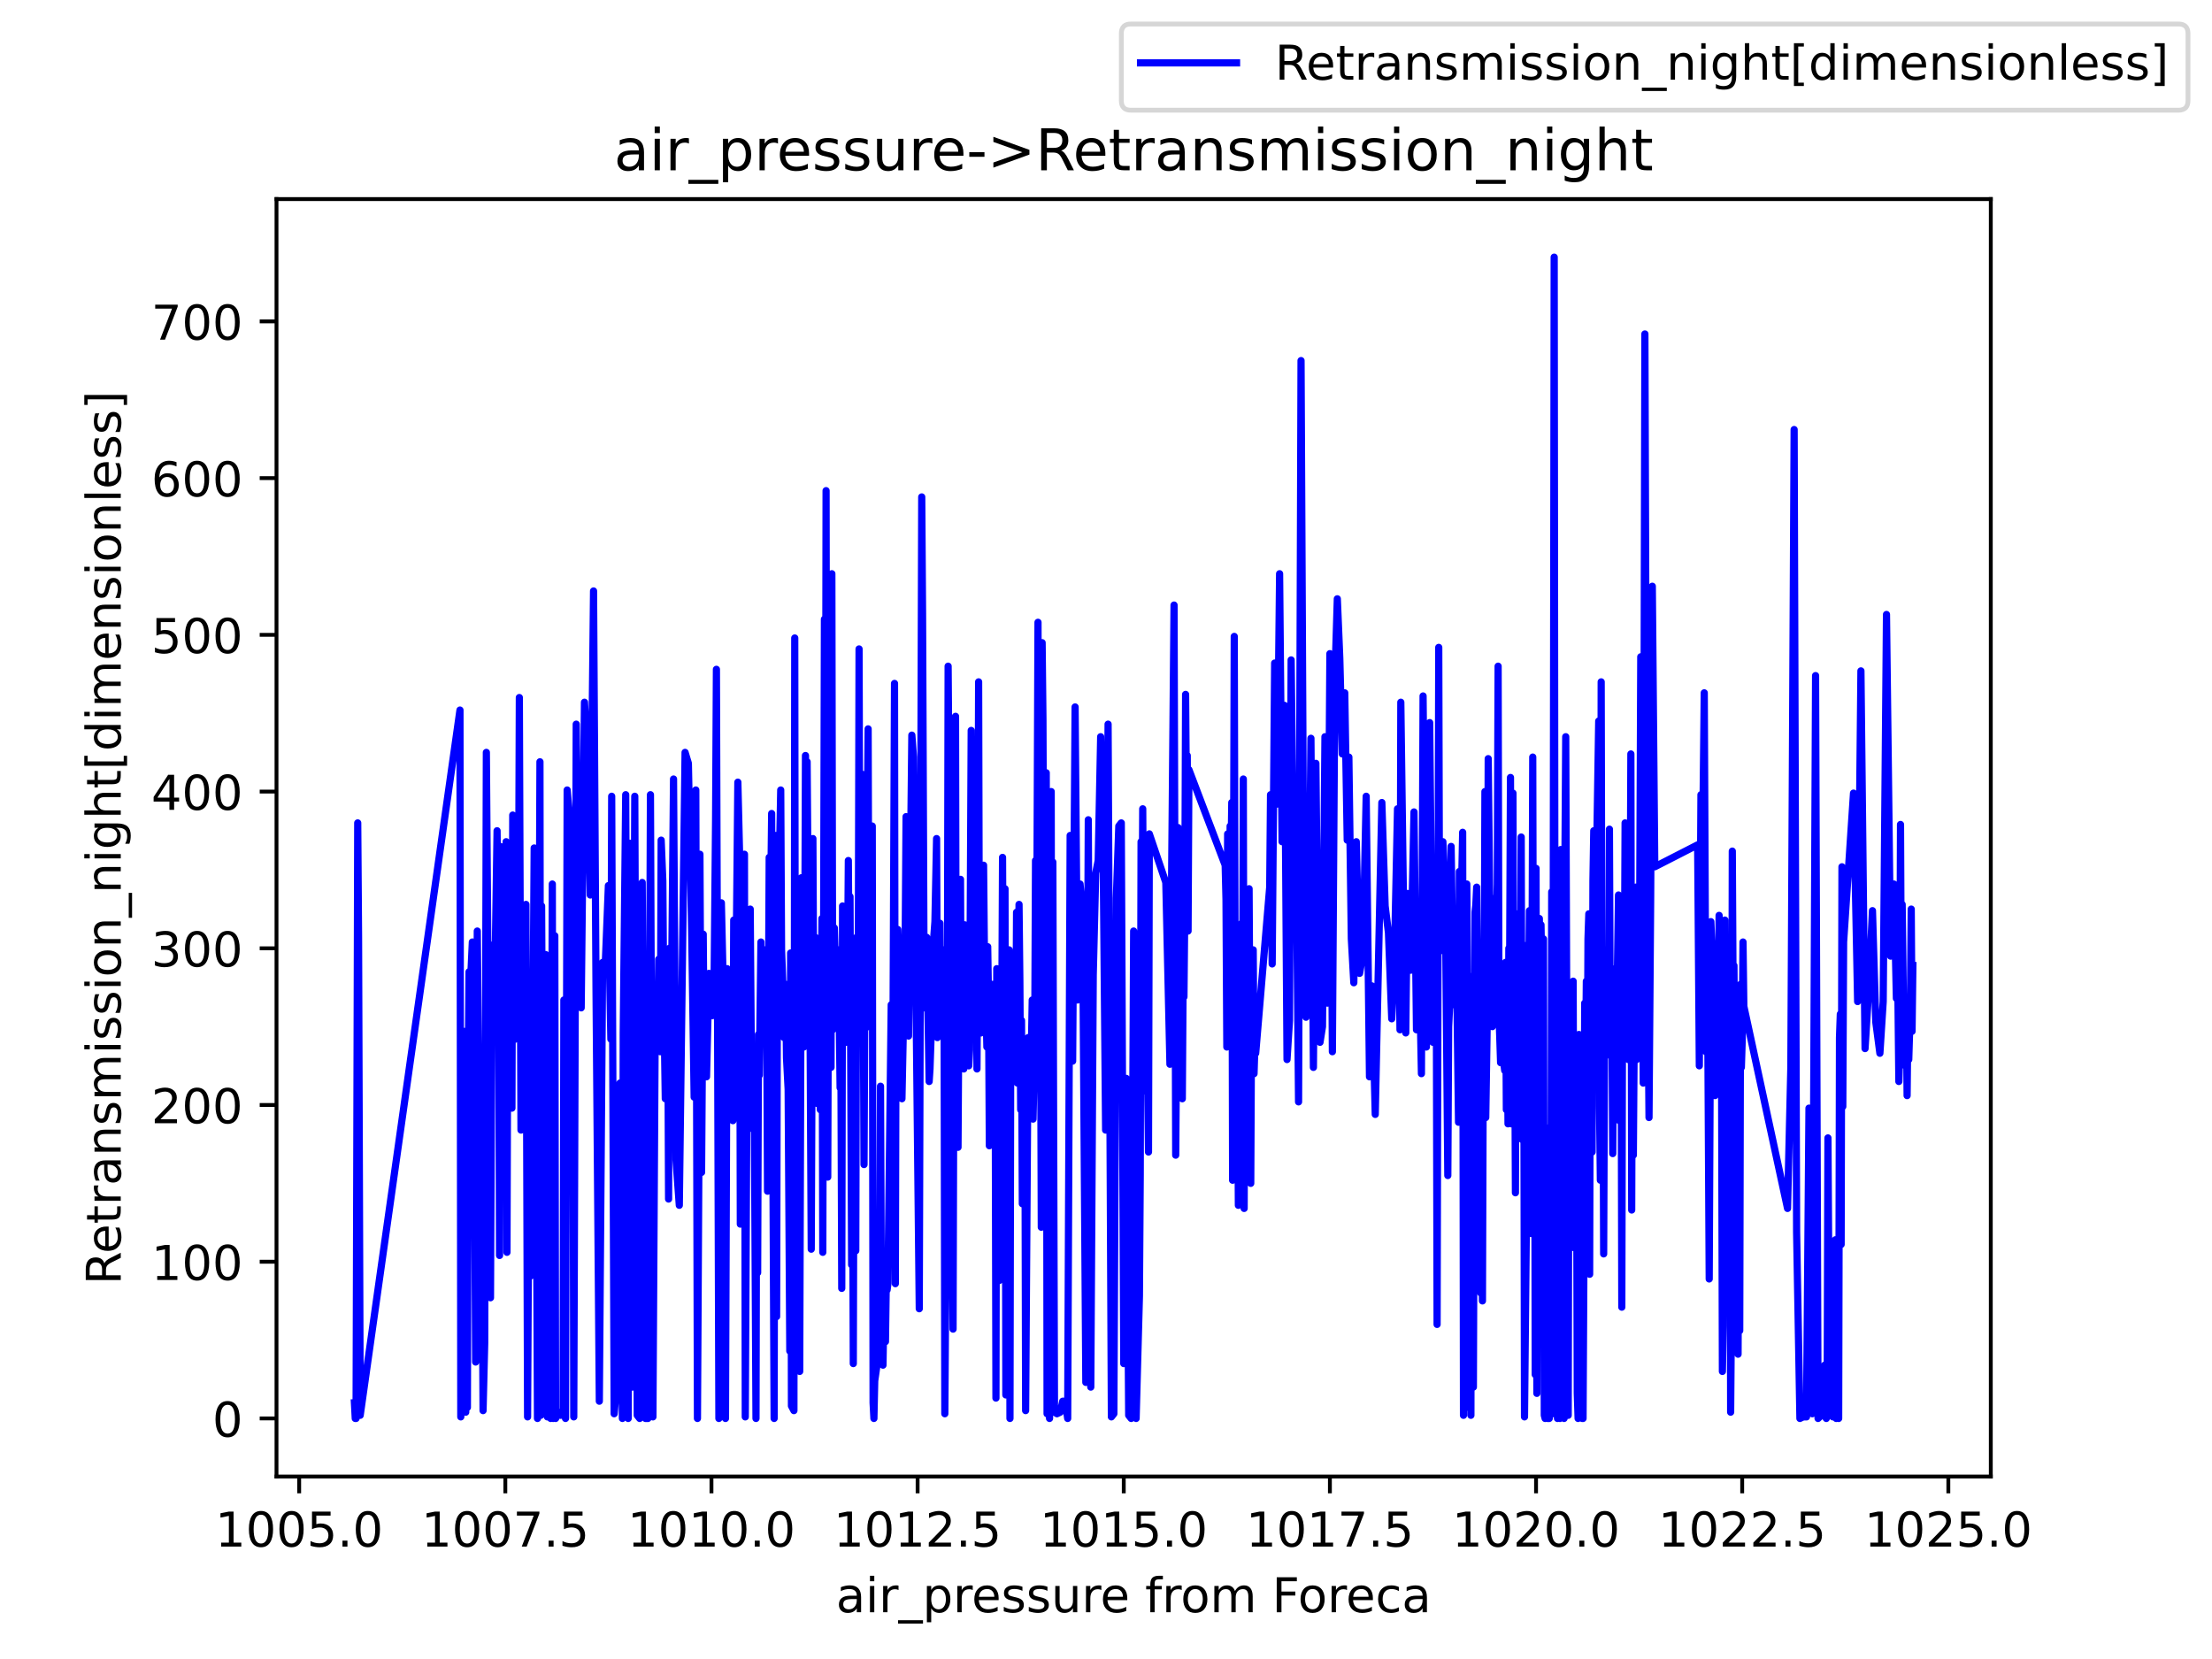 <?xml version="1.0" encoding="utf-8" standalone="no"?>
<!DOCTYPE svg PUBLIC "-//W3C//DTD SVG 1.1//EN"
  "http://www.w3.org/Graphics/SVG/1.1/DTD/svg11.dtd">
<!-- Created with matplotlib (https://matplotlib.org/) -->
<svg height="345.6pt" version="1.1" viewBox="0 0 460.8 345.6" width="460.8pt" xmlns="http://www.w3.org/2000/svg" xmlns:xlink="http://www.w3.org/1999/xlink">
 <defs>
  <style type="text/css">*{stroke-linecap:butt;stroke-linejoin:round;}</style>
 </defs>
 <g id="figure_1">
  <g id="patch_1">
   <path d="M 0 345.6 
L 460.8 345.6 
L 460.8 0 
L 0 0 
z
" style="fill:#ffffff;"/>
  </g>
  <g id="axes_1">
   <g id="patch_2">
    <path d="M 57.6 307.584 
L 414.72 307.584 
L 414.72 41.472 
L 57.6 41.472 
z
" style="fill:#ffffff;"/>
   </g>
   <g id="matplotlib.axis_1">
    <g id="xtick_1">
     <g id="line2d_1">
      <defs>
       <path d="M 0 0 
L 0 3.5 
" id="m2c2645fdd5" style="stroke:#000000;stroke-width:0.8;"/>
      </defs>
      <g>
       <use style="stroke:#000000;stroke-width:0.8;" x="62.324" xlink:href="#m2c2645fdd5" y="307.584"/>
      </g>
     </g>
     <g id="text_1">
      <!-- 1005.0 -->
      <g transform="translate(44.828 322.182)scale(0.1 -0.1)">
       <defs>
        <path d="M 12.406 8.297 
L 28.516 8.297 
L 28.516 63.922 
L 10.984 60.406 
L 10.984 69.391 
L 28.422 72.906 
L 38.281 72.906 
L 38.281 8.297 
L 54.391 8.297 
L 54.391 0 
L 12.406 0 
z
" id="DejaVuSans-49"/>
        <path d="M 31.781 66.406 
Q 24.172 66.406 20.328 58.906 
Q 16.5 51.422 16.5 36.375 
Q 16.5 21.391 20.328 13.891 
Q 24.172 6.391 31.781 6.391 
Q 39.453 6.391 43.281 13.891 
Q 47.125 21.391 47.125 36.375 
Q 47.125 51.422 43.281 58.906 
Q 39.453 66.406 31.781 66.406 
z
M 31.781 74.219 
Q 44.047 74.219 50.516 64.516 
Q 56.984 54.828 56.984 36.375 
Q 56.984 17.969 50.516 8.266 
Q 44.047 -1.422 31.781 -1.422 
Q 19.531 -1.422 13.062 8.266 
Q 6.594 17.969 6.594 36.375 
Q 6.594 54.828 13.062 64.516 
Q 19.531 74.219 31.781 74.219 
z
" id="DejaVuSans-48"/>
        <path d="M 10.797 72.906 
L 49.516 72.906 
L 49.516 64.594 
L 19.828 64.594 
L 19.828 46.734 
Q 21.969 47.469 24.109 47.828 
Q 26.266 48.188 28.422 48.188 
Q 40.625 48.188 47.75 41.5 
Q 54.891 34.812 54.891 23.391 
Q 54.891 11.625 47.562 5.094 
Q 40.234 -1.422 26.906 -1.422 
Q 22.312 -1.422 17.547 -0.641 
Q 12.797 0.141 7.719 1.703 
L 7.719 11.625 
Q 12.109 9.234 16.797 8.062 
Q 21.484 6.891 26.703 6.891 
Q 35.156 6.891 40.078 11.328 
Q 45.016 15.766 45.016 23.391 
Q 45.016 31 40.078 35.438 
Q 35.156 39.891 26.703 39.891 
Q 22.75 39.891 18.812 39.016 
Q 14.891 38.141 10.797 36.281 
z
" id="DejaVuSans-53"/>
        <path d="M 10.688 12.406 
L 21 12.406 
L 21 0 
L 10.688 0 
z
" id="DejaVuSans-46"/>
       </defs>
       <use xlink:href="#DejaVuSans-49"/>
       <use x="63.623" xlink:href="#DejaVuSans-48"/>
       <use x="127.246" xlink:href="#DejaVuSans-48"/>
       <use x="190.869" xlink:href="#DejaVuSans-53"/>
       <use x="254.492" xlink:href="#DejaVuSans-46"/>
       <use x="286.279" xlink:href="#DejaVuSans-48"/>
      </g>
     </g>
    </g>
    <g id="xtick_2">
     <g id="line2d_2">
      <g>
       <use style="stroke:#000000;stroke-width:0.8;" x="105.268" xlink:href="#m2c2645fdd5" y="307.584"/>
      </g>
     </g>
     <g id="text_2">
      <!-- 1007.5 -->
      <g transform="translate(87.772 322.182)scale(0.1 -0.1)">
       <defs>
        <path d="M 8.203 72.906 
L 55.078 72.906 
L 55.078 68.703 
L 28.609 0 
L 18.312 0 
L 43.219 64.594 
L 8.203 64.594 
z
" id="DejaVuSans-55"/>
       </defs>
       <use xlink:href="#DejaVuSans-49"/>
       <use x="63.623" xlink:href="#DejaVuSans-48"/>
       <use x="127.246" xlink:href="#DejaVuSans-48"/>
       <use x="190.869" xlink:href="#DejaVuSans-55"/>
       <use x="254.492" xlink:href="#DejaVuSans-46"/>
       <use x="286.279" xlink:href="#DejaVuSans-53"/>
      </g>
     </g>
    </g>
    <g id="xtick_3">
     <g id="line2d_3">
      <g>
       <use style="stroke:#000000;stroke-width:0.8;" x="148.211" xlink:href="#m2c2645fdd5" y="307.584"/>
      </g>
     </g>
     <g id="text_3">
      <!-- 1010.0 -->
      <g transform="translate(130.716 322.182)scale(0.1 -0.1)">
       <use xlink:href="#DejaVuSans-49"/>
       <use x="63.623" xlink:href="#DejaVuSans-48"/>
       <use x="127.246" xlink:href="#DejaVuSans-49"/>
       <use x="190.869" xlink:href="#DejaVuSans-48"/>
       <use x="254.492" xlink:href="#DejaVuSans-46"/>
       <use x="286.279" xlink:href="#DejaVuSans-48"/>
      </g>
     </g>
    </g>
    <g id="xtick_4">
     <g id="line2d_4">
      <g>
       <use style="stroke:#000000;stroke-width:0.8;" x="191.155" xlink:href="#m2c2645fdd5" y="307.584"/>
      </g>
     </g>
     <g id="text_4">
      <!-- 1012.5 -->
      <g transform="translate(173.66 322.182)scale(0.1 -0.1)">
       <defs>
        <path d="M 19.188 8.297 
L 53.609 8.297 
L 53.609 0 
L 7.328 0 
L 7.328 8.297 
Q 12.938 14.109 22.625 23.891 
Q 32.328 33.688 34.812 36.531 
Q 39.547 41.844 41.422 45.531 
Q 43.312 49.219 43.312 52.781 
Q 43.312 58.594 39.234 62.25 
Q 35.156 65.922 28.609 65.922 
Q 23.969 65.922 18.812 64.312 
Q 13.672 62.703 7.812 59.422 
L 7.812 69.391 
Q 13.766 71.781 18.938 73 
Q 24.125 74.219 28.422 74.219 
Q 39.75 74.219 46.484 68.547 
Q 53.219 62.891 53.219 53.422 
Q 53.219 48.922 51.531 44.891 
Q 49.859 40.875 45.406 35.406 
Q 44.188 33.984 37.641 27.219 
Q 31.109 20.453 19.188 8.297 
z
" id="DejaVuSans-50"/>
       </defs>
       <use xlink:href="#DejaVuSans-49"/>
       <use x="63.623" xlink:href="#DejaVuSans-48"/>
       <use x="127.246" xlink:href="#DejaVuSans-49"/>
       <use x="190.869" xlink:href="#DejaVuSans-50"/>
       <use x="254.492" xlink:href="#DejaVuSans-46"/>
       <use x="286.279" xlink:href="#DejaVuSans-53"/>
      </g>
     </g>
    </g>
    <g id="xtick_5">
     <g id="line2d_5">
      <g>
       <use style="stroke:#000000;stroke-width:0.8;" x="234.099" xlink:href="#m2c2645fdd5" y="307.584"/>
      </g>
     </g>
     <g id="text_5">
      <!-- 1015.0 -->
      <g transform="translate(216.603 322.182)scale(0.1 -0.1)">
       <use xlink:href="#DejaVuSans-49"/>
       <use x="63.623" xlink:href="#DejaVuSans-48"/>
       <use x="127.246" xlink:href="#DejaVuSans-49"/>
       <use x="190.869" xlink:href="#DejaVuSans-53"/>
       <use x="254.492" xlink:href="#DejaVuSans-46"/>
       <use x="286.279" xlink:href="#DejaVuSans-48"/>
      </g>
     </g>
    </g>
    <g id="xtick_6">
     <g id="line2d_6">
      <g>
       <use style="stroke:#000000;stroke-width:0.8;" x="277.042" xlink:href="#m2c2645fdd5" y="307.584"/>
      </g>
     </g>
     <g id="text_6">
      <!-- 1017.5 -->
      <g transform="translate(259.547 322.182)scale(0.1 -0.1)">
       <use xlink:href="#DejaVuSans-49"/>
       <use x="63.623" xlink:href="#DejaVuSans-48"/>
       <use x="127.246" xlink:href="#DejaVuSans-49"/>
       <use x="190.869" xlink:href="#DejaVuSans-55"/>
       <use x="254.492" xlink:href="#DejaVuSans-46"/>
       <use x="286.279" xlink:href="#DejaVuSans-53"/>
      </g>
     </g>
    </g>
    <g id="xtick_7">
     <g id="line2d_7">
      <g>
       <use style="stroke:#000000;stroke-width:0.8;" x="319.986" xlink:href="#m2c2645fdd5" y="307.584"/>
      </g>
     </g>
     <g id="text_7">
      <!-- 1020.0 -->
      <g transform="translate(302.491 322.182)scale(0.1 -0.1)">
       <use xlink:href="#DejaVuSans-49"/>
       <use x="63.623" xlink:href="#DejaVuSans-48"/>
       <use x="127.246" xlink:href="#DejaVuSans-50"/>
       <use x="190.869" xlink:href="#DejaVuSans-48"/>
       <use x="254.492" xlink:href="#DejaVuSans-46"/>
       <use x="286.279" xlink:href="#DejaVuSans-48"/>
      </g>
     </g>
    </g>
    <g id="xtick_8">
     <g id="line2d_8">
      <g>
       <use style="stroke:#000000;stroke-width:0.8;" x="362.93" xlink:href="#m2c2645fdd5" y="307.584"/>
      </g>
     </g>
     <g id="text_8">
      <!-- 1022.5 -->
      <g transform="translate(345.435 322.182)scale(0.1 -0.1)">
       <use xlink:href="#DejaVuSans-49"/>
       <use x="63.623" xlink:href="#DejaVuSans-48"/>
       <use x="127.246" xlink:href="#DejaVuSans-50"/>
       <use x="190.869" xlink:href="#DejaVuSans-50"/>
       <use x="254.492" xlink:href="#DejaVuSans-46"/>
       <use x="286.279" xlink:href="#DejaVuSans-53"/>
      </g>
     </g>
    </g>
    <g id="xtick_9">
     <g id="line2d_9">
      <g>
       <use style="stroke:#000000;stroke-width:0.8;" x="405.874" xlink:href="#m2c2645fdd5" y="307.584"/>
      </g>
     </g>
     <g id="text_9">
      <!-- 1025.0 -->
      <g transform="translate(388.378 322.182)scale(0.1 -0.1)">
       <use xlink:href="#DejaVuSans-49"/>
       <use x="63.623" xlink:href="#DejaVuSans-48"/>
       <use x="127.246" xlink:href="#DejaVuSans-50"/>
       <use x="190.869" xlink:href="#DejaVuSans-53"/>
       <use x="254.492" xlink:href="#DejaVuSans-46"/>
       <use x="286.279" xlink:href="#DejaVuSans-48"/>
      </g>
     </g>
    </g>
    <g id="text_10">
     <!-- air_pressure from Foreca -->
     <g transform="translate(174.162 335.861)scale(0.1 -0.1)">
      <defs>
       <path d="M 34.281 27.484 
Q 23.391 27.484 19.188 25 
Q 14.984 22.516 14.984 16.5 
Q 14.984 11.719 18.141 8.906 
Q 21.297 6.109 26.703 6.109 
Q 34.188 6.109 38.703 11.406 
Q 43.219 16.703 43.219 25.484 
L 43.219 27.484 
z
M 52.203 31.203 
L 52.203 0 
L 43.219 0 
L 43.219 8.297 
Q 40.141 3.328 35.547 0.953 
Q 30.953 -1.422 24.312 -1.422 
Q 15.922 -1.422 10.953 3.297 
Q 6 8.016 6 15.922 
Q 6 25.141 12.172 29.828 
Q 18.359 34.516 30.609 34.516 
L 43.219 34.516 
L 43.219 35.406 
Q 43.219 41.609 39.141 45 
Q 35.062 48.391 27.688 48.391 
Q 23 48.391 18.547 47.266 
Q 14.109 46.141 10.016 43.891 
L 10.016 52.203 
Q 14.938 54.109 19.578 55.047 
Q 24.219 56 28.609 56 
Q 40.484 56 46.344 49.844 
Q 52.203 43.703 52.203 31.203 
z
" id="DejaVuSans-97"/>
       <path d="M 9.422 54.688 
L 18.406 54.688 
L 18.406 0 
L 9.422 0 
z
M 9.422 75.984 
L 18.406 75.984 
L 18.406 64.594 
L 9.422 64.594 
z
" id="DejaVuSans-105"/>
       <path d="M 41.109 46.297 
Q 39.594 47.172 37.812 47.578 
Q 36.031 48 33.891 48 
Q 26.266 48 22.188 43.047 
Q 18.109 38.094 18.109 28.812 
L 18.109 0 
L 9.078 0 
L 9.078 54.688 
L 18.109 54.688 
L 18.109 46.188 
Q 20.953 51.172 25.484 53.578 
Q 30.031 56 36.531 56 
Q 37.453 56 38.578 55.875 
Q 39.703 55.766 41.062 55.516 
z
" id="DejaVuSans-114"/>
       <path d="M 50.984 -16.609 
L 50.984 -23.578 
L -0.984 -23.578 
L -0.984 -16.609 
z
" id="DejaVuSans-95"/>
       <path d="M 18.109 8.203 
L 18.109 -20.797 
L 9.078 -20.797 
L 9.078 54.688 
L 18.109 54.688 
L 18.109 46.391 
Q 20.953 51.266 25.266 53.625 
Q 29.594 56 35.594 56 
Q 45.562 56 51.781 48.094 
Q 58.016 40.188 58.016 27.297 
Q 58.016 14.406 51.781 6.484 
Q 45.562 -1.422 35.594 -1.422 
Q 29.594 -1.422 25.266 0.953 
Q 20.953 3.328 18.109 8.203 
z
M 48.688 27.297 
Q 48.688 37.203 44.609 42.844 
Q 40.531 48.484 33.406 48.484 
Q 26.266 48.484 22.188 42.844 
Q 18.109 37.203 18.109 27.297 
Q 18.109 17.391 22.188 11.75 
Q 26.266 6.109 33.406 6.109 
Q 40.531 6.109 44.609 11.75 
Q 48.688 17.391 48.688 27.297 
z
" id="DejaVuSans-112"/>
       <path d="M 56.203 29.594 
L 56.203 25.203 
L 14.891 25.203 
Q 15.484 15.922 20.484 11.062 
Q 25.484 6.203 34.422 6.203 
Q 39.594 6.203 44.453 7.469 
Q 49.312 8.734 54.109 11.281 
L 54.109 2.781 
Q 49.266 0.734 44.188 -0.344 
Q 39.109 -1.422 33.891 -1.422 
Q 20.797 -1.422 13.156 6.188 
Q 5.516 13.812 5.516 26.812 
Q 5.516 40.234 12.766 48.109 
Q 20.016 56 32.328 56 
Q 43.359 56 49.781 48.891 
Q 56.203 41.797 56.203 29.594 
z
M 47.219 32.234 
Q 47.125 39.594 43.094 43.984 
Q 39.062 48.391 32.422 48.391 
Q 24.906 48.391 20.391 44.141 
Q 15.875 39.891 15.188 32.172 
z
" id="DejaVuSans-101"/>
       <path d="M 44.281 53.078 
L 44.281 44.578 
Q 40.484 46.531 36.375 47.5 
Q 32.281 48.484 27.875 48.484 
Q 21.188 48.484 17.844 46.438 
Q 14.5 44.391 14.5 40.281 
Q 14.5 37.156 16.891 35.375 
Q 19.281 33.594 26.516 31.984 
L 29.594 31.297 
Q 39.156 29.25 43.188 25.516 
Q 47.219 21.781 47.219 15.094 
Q 47.219 7.469 41.188 3.016 
Q 35.156 -1.422 24.609 -1.422 
Q 20.219 -1.422 15.453 -0.562 
Q 10.688 0.297 5.422 2 
L 5.422 11.281 
Q 10.406 8.688 15.234 7.391 
Q 20.062 6.109 24.812 6.109 
Q 31.156 6.109 34.562 8.281 
Q 37.984 10.453 37.984 14.406 
Q 37.984 18.062 35.516 20.016 
Q 33.062 21.969 24.703 23.781 
L 21.578 24.516 
Q 13.234 26.266 9.516 29.906 
Q 5.812 33.547 5.812 39.891 
Q 5.812 47.609 11.281 51.797 
Q 16.75 56 26.812 56 
Q 31.781 56 36.172 55.266 
Q 40.578 54.547 44.281 53.078 
z
" id="DejaVuSans-115"/>
       <path d="M 8.5 21.578 
L 8.5 54.688 
L 17.484 54.688 
L 17.484 21.922 
Q 17.484 14.156 20.5 10.266 
Q 23.531 6.391 29.594 6.391 
Q 36.859 6.391 41.078 11.031 
Q 45.312 15.672 45.312 23.688 
L 45.312 54.688 
L 54.297 54.688 
L 54.297 0 
L 45.312 0 
L 45.312 8.406 
Q 42.047 3.422 37.719 1 
Q 33.406 -1.422 27.688 -1.422 
Q 18.266 -1.422 13.375 4.438 
Q 8.5 10.297 8.5 21.578 
z
M 31.109 56 
z
" id="DejaVuSans-117"/>
       <path id="DejaVuSans-32"/>
       <path d="M 37.109 75.984 
L 37.109 68.5 
L 28.516 68.5 
Q 23.688 68.5 21.797 66.547 
Q 19.922 64.594 19.922 59.516 
L 19.922 54.688 
L 34.719 54.688 
L 34.719 47.703 
L 19.922 47.703 
L 19.922 0 
L 10.891 0 
L 10.891 47.703 
L 2.297 47.703 
L 2.297 54.688 
L 10.891 54.688 
L 10.891 58.5 
Q 10.891 67.625 15.141 71.797 
Q 19.391 75.984 28.609 75.984 
z
" id="DejaVuSans-102"/>
       <path d="M 30.609 48.391 
Q 23.391 48.391 19.188 42.75 
Q 14.984 37.109 14.984 27.297 
Q 14.984 17.484 19.156 11.844 
Q 23.344 6.203 30.609 6.203 
Q 37.797 6.203 41.984 11.859 
Q 46.188 17.531 46.188 27.297 
Q 46.188 37.016 41.984 42.703 
Q 37.797 48.391 30.609 48.391 
z
M 30.609 56 
Q 42.328 56 49.016 48.375 
Q 55.719 40.766 55.719 27.297 
Q 55.719 13.875 49.016 6.219 
Q 42.328 -1.422 30.609 -1.422 
Q 18.844 -1.422 12.172 6.219 
Q 5.516 13.875 5.516 27.297 
Q 5.516 40.766 12.172 48.375 
Q 18.844 56 30.609 56 
z
" id="DejaVuSans-111"/>
       <path d="M 52 44.188 
Q 55.375 50.25 60.062 53.125 
Q 64.75 56 71.094 56 
Q 79.641 56 84.281 50.016 
Q 88.922 44.047 88.922 33.016 
L 88.922 0 
L 79.891 0 
L 79.891 32.719 
Q 79.891 40.578 77.094 44.375 
Q 74.312 48.188 68.609 48.188 
Q 61.625 48.188 57.562 43.547 
Q 53.516 38.922 53.516 30.906 
L 53.516 0 
L 44.484 0 
L 44.484 32.719 
Q 44.484 40.625 41.703 44.406 
Q 38.922 48.188 33.109 48.188 
Q 26.219 48.188 22.156 43.531 
Q 18.109 38.875 18.109 30.906 
L 18.109 0 
L 9.078 0 
L 9.078 54.688 
L 18.109 54.688 
L 18.109 46.188 
Q 21.188 51.219 25.484 53.609 
Q 29.781 56 35.688 56 
Q 41.656 56 45.828 52.969 
Q 50 49.953 52 44.188 
z
" id="DejaVuSans-109"/>
       <path d="M 9.812 72.906 
L 51.703 72.906 
L 51.703 64.594 
L 19.672 64.594 
L 19.672 43.109 
L 48.578 43.109 
L 48.578 34.812 
L 19.672 34.812 
L 19.672 0 
L 9.812 0 
z
" id="DejaVuSans-70"/>
       <path d="M 48.781 52.594 
L 48.781 44.188 
Q 44.969 46.297 41.141 47.344 
Q 37.312 48.391 33.406 48.391 
Q 24.656 48.391 19.812 42.844 
Q 14.984 37.312 14.984 27.297 
Q 14.984 17.281 19.812 11.734 
Q 24.656 6.203 33.406 6.203 
Q 37.312 6.203 41.141 7.25 
Q 44.969 8.297 48.781 10.406 
L 48.781 2.094 
Q 45.016 0.344 40.984 -0.531 
Q 36.969 -1.422 32.422 -1.422 
Q 20.062 -1.422 12.781 6.344 
Q 5.516 14.109 5.516 27.297 
Q 5.516 40.672 12.859 48.328 
Q 20.219 56 33.016 56 
Q 37.156 56 41.109 55.141 
Q 45.062 54.297 48.781 52.594 
z
" id="DejaVuSans-99"/>
      </defs>
      <use xlink:href="#DejaVuSans-97"/>
      <use x="61.279" xlink:href="#DejaVuSans-105"/>
      <use x="89.062" xlink:href="#DejaVuSans-114"/>
      <use x="130.176" xlink:href="#DejaVuSans-95"/>
      <use x="180.176" xlink:href="#DejaVuSans-112"/>
      <use x="243.652" xlink:href="#DejaVuSans-114"/>
      <use x="282.516" xlink:href="#DejaVuSans-101"/>
      <use x="344.039" xlink:href="#DejaVuSans-115"/>
      <use x="396.139" xlink:href="#DejaVuSans-115"/>
      <use x="448.238" xlink:href="#DejaVuSans-117"/>
      <use x="511.617" xlink:href="#DejaVuSans-114"/>
      <use x="550.48" xlink:href="#DejaVuSans-101"/>
      <use x="612.004" xlink:href="#DejaVuSans-32"/>
      <use x="643.791" xlink:href="#DejaVuSans-102"/>
      <use x="678.996" xlink:href="#DejaVuSans-114"/>
      <use x="717.859" xlink:href="#DejaVuSans-111"/>
      <use x="779.041" xlink:href="#DejaVuSans-109"/>
      <use x="876.453" xlink:href="#DejaVuSans-32"/>
      <use x="908.24" xlink:href="#DejaVuSans-70"/>
      <use x="962.135" xlink:href="#DejaVuSans-111"/>
      <use x="1023.316" xlink:href="#DejaVuSans-114"/>
      <use x="1062.18" xlink:href="#DejaVuSans-101"/>
      <use x="1123.703" xlink:href="#DejaVuSans-99"/>
      <use x="1178.684" xlink:href="#DejaVuSans-97"/>
     </g>
    </g>
   </g>
   <g id="matplotlib.axis_2">
    <g id="ytick_1">
     <g id="line2d_10">
      <defs>
       <path d="M 0 0 
L -3.5 0 
" id="mc2e49821aa" style="stroke:#000000;stroke-width:0.8;"/>
      </defs>
      <g>
       <use style="stroke:#000000;stroke-width:0.8;" x="57.6" xlink:href="#mc2e49821aa" y="295.488"/>
      </g>
     </g>
     <g id="text_11">
      <!-- 0 -->
      <g transform="translate(44.237 299.287)scale(0.1 -0.1)">
       <use xlink:href="#DejaVuSans-48"/>
      </g>
     </g>
    </g>
    <g id="ytick_2">
     <g id="line2d_11">
      <g>
       <use style="stroke:#000000;stroke-width:0.8;" x="57.6" xlink:href="#mc2e49821aa" y="262.84"/>
      </g>
     </g>
     <g id="text_12">
      <!-- 100 -->
      <g transform="translate(31.512 266.639)scale(0.1 -0.1)">
       <use xlink:href="#DejaVuSans-49"/>
       <use x="63.623" xlink:href="#DejaVuSans-48"/>
       <use x="127.246" xlink:href="#DejaVuSans-48"/>
      </g>
     </g>
    </g>
    <g id="ytick_3">
     <g id="line2d_12">
      <g>
       <use style="stroke:#000000;stroke-width:0.8;" x="57.6" xlink:href="#mc2e49821aa" y="230.192"/>
      </g>
     </g>
     <g id="text_13">
      <!-- 200 -->
      <g transform="translate(31.512 233.992)scale(0.1 -0.1)">
       <use xlink:href="#DejaVuSans-50"/>
       <use x="63.623" xlink:href="#DejaVuSans-48"/>
       <use x="127.246" xlink:href="#DejaVuSans-48"/>
      </g>
     </g>
    </g>
    <g id="ytick_4">
     <g id="line2d_13">
      <g>
       <use style="stroke:#000000;stroke-width:0.8;" x="57.6" xlink:href="#mc2e49821aa" y="197.545"/>
      </g>
     </g>
     <g id="text_14">
      <!-- 300 -->
      <g transform="translate(31.512 201.344)scale(0.1 -0.1)">
       <defs>
        <path d="M 40.578 39.312 
Q 47.656 37.797 51.625 33 
Q 55.609 28.219 55.609 21.188 
Q 55.609 10.406 48.188 4.484 
Q 40.766 -1.422 27.094 -1.422 
Q 22.516 -1.422 17.656 -0.516 
Q 12.797 0.391 7.625 2.203 
L 7.625 11.719 
Q 11.719 9.328 16.594 8.109 
Q 21.484 6.891 26.812 6.891 
Q 36.078 6.891 40.938 10.547 
Q 45.797 14.203 45.797 21.188 
Q 45.797 27.641 41.281 31.266 
Q 36.766 34.906 28.719 34.906 
L 20.219 34.906 
L 20.219 43.016 
L 29.109 43.016 
Q 36.375 43.016 40.234 45.922 
Q 44.094 48.828 44.094 54.297 
Q 44.094 59.906 40.109 62.906 
Q 36.141 65.922 28.719 65.922 
Q 24.656 65.922 20.016 65.031 
Q 15.375 64.156 9.812 62.312 
L 9.812 71.094 
Q 15.438 72.656 20.344 73.438 
Q 25.25 74.219 29.594 74.219 
Q 40.828 74.219 47.359 69.109 
Q 53.906 64.016 53.906 55.328 
Q 53.906 49.266 50.438 45.094 
Q 46.969 40.922 40.578 39.312 
z
" id="DejaVuSans-51"/>
       </defs>
       <use xlink:href="#DejaVuSans-51"/>
       <use x="63.623" xlink:href="#DejaVuSans-48"/>
       <use x="127.246" xlink:href="#DejaVuSans-48"/>
      </g>
     </g>
    </g>
    <g id="ytick_5">
     <g id="line2d_14">
      <g>
       <use style="stroke:#000000;stroke-width:0.8;" x="57.6" xlink:href="#mc2e49821aa" y="164.897"/>
      </g>
     </g>
     <g id="text_15">
      <!-- 400 -->
      <g transform="translate(31.512 168.696)scale(0.1 -0.1)">
       <defs>
        <path d="M 37.797 64.312 
L 12.891 25.391 
L 37.797 25.391 
z
M 35.203 72.906 
L 47.609 72.906 
L 47.609 25.391 
L 58.016 25.391 
L 58.016 17.188 
L 47.609 17.188 
L 47.609 0 
L 37.797 0 
L 37.797 17.188 
L 4.891 17.188 
L 4.891 26.703 
z
" id="DejaVuSans-52"/>
       </defs>
       <use xlink:href="#DejaVuSans-52"/>
       <use x="63.623" xlink:href="#DejaVuSans-48"/>
       <use x="127.246" xlink:href="#DejaVuSans-48"/>
      </g>
     </g>
    </g>
    <g id="ytick_6">
     <g id="line2d_15">
      <g>
       <use style="stroke:#000000;stroke-width:0.8;" x="57.6" xlink:href="#mc2e49821aa" y="132.249"/>
      </g>
     </g>
     <g id="text_16">
      <!-- 500 -->
      <g transform="translate(31.512 136.048)scale(0.1 -0.1)">
       <use xlink:href="#DejaVuSans-53"/>
       <use x="63.623" xlink:href="#DejaVuSans-48"/>
       <use x="127.246" xlink:href="#DejaVuSans-48"/>
      </g>
     </g>
    </g>
    <g id="ytick_7">
     <g id="line2d_16">
      <g>
       <use style="stroke:#000000;stroke-width:0.8;" x="57.6" xlink:href="#mc2e49821aa" y="99.601"/>
      </g>
     </g>
     <g id="text_17">
      <!-- 600 -->
      <g transform="translate(31.512 103.401)scale(0.1 -0.1)">
       <defs>
        <path d="M 33.016 40.375 
Q 26.375 40.375 22.484 35.828 
Q 18.609 31.297 18.609 23.391 
Q 18.609 15.531 22.484 10.953 
Q 26.375 6.391 33.016 6.391 
Q 39.656 6.391 43.531 10.953 
Q 47.406 15.531 47.406 23.391 
Q 47.406 31.297 43.531 35.828 
Q 39.656 40.375 33.016 40.375 
z
M 52.594 71.297 
L 52.594 62.312 
Q 48.875 64.062 45.094 64.984 
Q 41.312 65.922 37.594 65.922 
Q 27.828 65.922 22.672 59.328 
Q 17.531 52.734 16.797 39.406 
Q 19.672 43.656 24.016 45.922 
Q 28.375 48.188 33.594 48.188 
Q 44.578 48.188 50.953 41.516 
Q 57.328 34.859 57.328 23.391 
Q 57.328 12.156 50.688 5.359 
Q 44.047 -1.422 33.016 -1.422 
Q 20.359 -1.422 13.672 8.266 
Q 6.984 17.969 6.984 36.375 
Q 6.984 53.656 15.188 63.938 
Q 23.391 74.219 37.203 74.219 
Q 40.922 74.219 44.703 73.484 
Q 48.484 72.75 52.594 71.297 
z
" id="DejaVuSans-54"/>
       </defs>
       <use xlink:href="#DejaVuSans-54"/>
       <use x="63.623" xlink:href="#DejaVuSans-48"/>
       <use x="127.246" xlink:href="#DejaVuSans-48"/>
      </g>
     </g>
    </g>
    <g id="ytick_8">
     <g id="line2d_17">
      <g>
       <use style="stroke:#000000;stroke-width:0.8;" x="57.6" xlink:href="#mc2e49821aa" y="66.954"/>
      </g>
     </g>
     <g id="text_18">
      <!-- 700 -->
      <g transform="translate(31.512 70.753)scale(0.1 -0.1)">
       <use xlink:href="#DejaVuSans-55"/>
       <use x="63.623" xlink:href="#DejaVuSans-48"/>
       <use x="127.246" xlink:href="#DejaVuSans-48"/>
      </g>
     </g>
    </g>
    <g id="text_19">
     <!-- Retransmission_night[dimensionless] -->
     <g transform="translate(25.155 267.631)rotate(-90)scale(0.1 -0.1)">
      <defs>
       <path d="M 44.391 34.188 
Q 47.562 33.109 50.562 29.594 
Q 53.562 26.078 56.594 19.922 
L 66.609 0 
L 56 0 
L 46.688 18.703 
Q 43.062 26.031 39.672 28.422 
Q 36.281 30.812 30.422 30.812 
L 19.672 30.812 
L 19.672 0 
L 9.812 0 
L 9.812 72.906 
L 32.078 72.906 
Q 44.578 72.906 50.734 67.672 
Q 56.891 62.453 56.891 51.906 
Q 56.891 45.016 53.688 40.469 
Q 50.484 35.938 44.391 34.188 
z
M 19.672 64.797 
L 19.672 38.922 
L 32.078 38.922 
Q 39.203 38.922 42.844 42.219 
Q 46.484 45.516 46.484 51.906 
Q 46.484 58.297 42.844 61.547 
Q 39.203 64.797 32.078 64.797 
z
" id="DejaVuSans-82"/>
       <path d="M 18.312 70.219 
L 18.312 54.688 
L 36.812 54.688 
L 36.812 47.703 
L 18.312 47.703 
L 18.312 18.016 
Q 18.312 11.328 20.141 9.422 
Q 21.969 7.516 27.594 7.516 
L 36.812 7.516 
L 36.812 0 
L 27.594 0 
Q 17.188 0 13.234 3.875 
Q 9.281 7.766 9.281 18.016 
L 9.281 47.703 
L 2.688 47.703 
L 2.688 54.688 
L 9.281 54.688 
L 9.281 70.219 
z
" id="DejaVuSans-116"/>
       <path d="M 54.891 33.016 
L 54.891 0 
L 45.906 0 
L 45.906 32.719 
Q 45.906 40.484 42.875 44.328 
Q 39.844 48.188 33.797 48.188 
Q 26.516 48.188 22.312 43.547 
Q 18.109 38.922 18.109 30.906 
L 18.109 0 
L 9.078 0 
L 9.078 54.688 
L 18.109 54.688 
L 18.109 46.188 
Q 21.344 51.125 25.703 53.562 
Q 30.078 56 35.797 56 
Q 45.219 56 50.047 50.172 
Q 54.891 44.344 54.891 33.016 
z
" id="DejaVuSans-110"/>
       <path d="M 45.406 27.984 
Q 45.406 37.75 41.375 43.109 
Q 37.359 48.484 30.078 48.484 
Q 22.859 48.484 18.828 43.109 
Q 14.797 37.75 14.797 27.984 
Q 14.797 18.266 18.828 12.891 
Q 22.859 7.516 30.078 7.516 
Q 37.359 7.516 41.375 12.891 
Q 45.406 18.266 45.406 27.984 
z
M 54.391 6.781 
Q 54.391 -7.172 48.188 -13.984 
Q 42 -20.797 29.203 -20.797 
Q 24.469 -20.797 20.266 -20.094 
Q 16.062 -19.391 12.109 -17.922 
L 12.109 -9.188 
Q 16.062 -11.328 19.922 -12.344 
Q 23.781 -13.375 27.781 -13.375 
Q 36.625 -13.375 41.016 -8.766 
Q 45.406 -4.156 45.406 5.172 
L 45.406 9.625 
Q 42.625 4.781 38.281 2.391 
Q 33.938 0 27.875 0 
Q 17.828 0 11.672 7.656 
Q 5.516 15.328 5.516 27.984 
Q 5.516 40.672 11.672 48.328 
Q 17.828 56 27.875 56 
Q 33.938 56 38.281 53.609 
Q 42.625 51.219 45.406 46.391 
L 45.406 54.688 
L 54.391 54.688 
z
" id="DejaVuSans-103"/>
       <path d="M 54.891 33.016 
L 54.891 0 
L 45.906 0 
L 45.906 32.719 
Q 45.906 40.484 42.875 44.328 
Q 39.844 48.188 33.797 48.188 
Q 26.516 48.188 22.312 43.547 
Q 18.109 38.922 18.109 30.906 
L 18.109 0 
L 9.078 0 
L 9.078 75.984 
L 18.109 75.984 
L 18.109 46.188 
Q 21.344 51.125 25.703 53.562 
Q 30.078 56 35.797 56 
Q 45.219 56 50.047 50.172 
Q 54.891 44.344 54.891 33.016 
z
" id="DejaVuSans-104"/>
       <path d="M 8.594 75.984 
L 29.297 75.984 
L 29.297 69 
L 17.578 69 
L 17.578 -6.203 
L 29.297 -6.203 
L 29.297 -13.188 
L 8.594 -13.188 
z
" id="DejaVuSans-91"/>
       <path d="M 45.406 46.391 
L 45.406 75.984 
L 54.391 75.984 
L 54.391 0 
L 45.406 0 
L 45.406 8.203 
Q 42.578 3.328 38.25 0.953 
Q 33.938 -1.422 27.875 -1.422 
Q 17.969 -1.422 11.734 6.484 
Q 5.516 14.406 5.516 27.297 
Q 5.516 40.188 11.734 48.094 
Q 17.969 56 27.875 56 
Q 33.938 56 38.25 53.625 
Q 42.578 51.266 45.406 46.391 
z
M 14.797 27.297 
Q 14.797 17.391 18.875 11.75 
Q 22.953 6.109 30.078 6.109 
Q 37.203 6.109 41.297 11.75 
Q 45.406 17.391 45.406 27.297 
Q 45.406 37.203 41.297 42.844 
Q 37.203 48.484 30.078 48.484 
Q 22.953 48.484 18.875 42.844 
Q 14.797 37.203 14.797 27.297 
z
" id="DejaVuSans-100"/>
       <path d="M 9.422 75.984 
L 18.406 75.984 
L 18.406 0 
L 9.422 0 
z
" id="DejaVuSans-108"/>
       <path d="M 30.422 75.984 
L 30.422 -13.188 
L 9.719 -13.188 
L 9.719 -6.203 
L 21.391 -6.203 
L 21.391 69 
L 9.719 69 
L 9.719 75.984 
z
" id="DejaVuSans-93"/>
      </defs>
      <use xlink:href="#DejaVuSans-82"/>
      <use x="64.982" xlink:href="#DejaVuSans-101"/>
      <use x="126.506" xlink:href="#DejaVuSans-116"/>
      <use x="165.715" xlink:href="#DejaVuSans-114"/>
      <use x="206.828" xlink:href="#DejaVuSans-97"/>
      <use x="268.107" xlink:href="#DejaVuSans-110"/>
      <use x="331.486" xlink:href="#DejaVuSans-115"/>
      <use x="383.586" xlink:href="#DejaVuSans-109"/>
      <use x="480.998" xlink:href="#DejaVuSans-105"/>
      <use x="508.781" xlink:href="#DejaVuSans-115"/>
      <use x="560.881" xlink:href="#DejaVuSans-115"/>
      <use x="612.98" xlink:href="#DejaVuSans-105"/>
      <use x="640.764" xlink:href="#DejaVuSans-111"/>
      <use x="701.945" xlink:href="#DejaVuSans-110"/>
      <use x="765.324" xlink:href="#DejaVuSans-95"/>
      <use x="815.324" xlink:href="#DejaVuSans-110"/>
      <use x="878.703" xlink:href="#DejaVuSans-105"/>
      <use x="906.486" xlink:href="#DejaVuSans-103"/>
      <use x="969.963" xlink:href="#DejaVuSans-104"/>
      <use x="1033.342" xlink:href="#DejaVuSans-116"/>
      <use x="1072.551" xlink:href="#DejaVuSans-91"/>
      <use x="1111.564" xlink:href="#DejaVuSans-100"/>
      <use x="1175.041" xlink:href="#DejaVuSans-105"/>
      <use x="1202.824" xlink:href="#DejaVuSans-109"/>
      <use x="1300.236" xlink:href="#DejaVuSans-101"/>
      <use x="1361.76" xlink:href="#DejaVuSans-110"/>
      <use x="1425.139" xlink:href="#DejaVuSans-115"/>
      <use x="1477.238" xlink:href="#DejaVuSans-105"/>
      <use x="1505.021" xlink:href="#DejaVuSans-111"/>
      <use x="1566.203" xlink:href="#DejaVuSans-110"/>
      <use x="1629.582" xlink:href="#DejaVuSans-108"/>
      <use x="1657.365" xlink:href="#DejaVuSans-101"/>
      <use x="1718.889" xlink:href="#DejaVuSans-115"/>
      <use x="1770.988" xlink:href="#DejaVuSans-115"/>
      <use x="1823.088" xlink:href="#DejaVuSans-93"/>
     </g>
    </g>
   </g>
   <g id="line2d_18">
    <path clip-path="url(#pe3dce60ea6)" d="M 73.833 292.223 
L 74.005 295.488 
L 74.176 295.488 
L 74.52 171.426 
L 74.692 195.259 
L 75.035 294.835 
L 95.82 147.92 
L 95.992 295.162 
L 96.335 246.19 
L 96.507 266.105 
L 96.679 214.848 
L 97.022 294.182 
L 97.194 221.378 
L 97.366 293.203 
L 97.538 223.989 
L 97.709 202.442 
L 98.053 203.748 
L 98.397 196.239 
L 98.74 215.174 
L 99.084 283.735 
L 99.427 193.953 
L 99.943 249.455 
L 100.286 233.131 
L 100.63 293.856 
L 100.973 279.817 
L 101.317 156.735 
L 102.176 270.349 
L 102.519 196.892 
L 102.863 208.318 
L 103.206 196.565 
L 103.55 173.059 
L 103.893 208.645 
L 104.065 261.534 
L 104.237 176.324 
L 104.409 206.033 
L 104.752 226.601 
L 105.096 223.663 
L 105.439 175.344 
L 105.611 260.881 
L 105.783 206.36 
L 105.955 200.809 
L 106.298 213.216 
L 106.47 176.65 
L 106.642 230.845 
L 106.814 169.794 
L 106.985 198.851 
L 107.157 175.344 
L 107.329 216.48 
L 107.672 190.689 
L 107.844 192.648 
L 108.016 191.668 
L 108.188 145.308 
L 108.531 235.416 
L 109.562 188.403 
L 109.905 295.162 
L 110.249 224.642 
L 110.593 265.779 
L 110.764 204.074 
L 111.108 201.789 
L 111.28 176.65 
L 111.623 220.398 
L 111.967 295.488 
L 112.482 158.694 
L 112.654 294.835 
L 112.826 188.73 
L 113.341 292.223 
L 113.685 198.851 
L 114.028 295.162 
L 114.372 216.807 
L 114.715 295.488 
L 115.059 184.159 
L 115.23 295.488 
L 115.574 194.933 
L 115.746 295.488 
L 116.261 294.182 
L 116.776 294.835 
L 117.292 293.856 
L 117.464 208.318 
L 117.807 295.488 
L 118.151 164.57 
L 118.666 170.447 
L 118.838 186.444 
L 119.353 209.951 
L 119.525 295.162 
L 120.04 150.858 
L 120.555 202.115 
L 121.071 209.951 
L 121.758 146.288 
L 122.445 158.041 
L 122.96 186.444 
L 123.647 123.108 
L 124.163 206.36 
L 124.85 291.897 
L 125.537 200.483 
L 126.052 201.789 
L 126.739 184.486 
L 126.911 198.198 
L 127.255 216.48 
L 127.426 165.876 
L 127.942 294.509 
L 128.629 286.673 
L 129.144 225.622 
L 129.66 295.488 
L 129.831 215.174 
L 130.347 165.55 
L 130.862 295.488 
L 131.206 175.671 
L 131.549 214.848 
L 131.721 288.958 
L 132.236 165.876 
L 132.752 294.835 
L 133.267 295.488 
L 133.782 183.833 
L 134.469 295.488 
L 134.985 295.488 
L 135.5 165.55 
L 136.015 295.162 
L 136.531 207.013 
L 136.874 209.624 
L 137.046 212.563 
L 137.218 199.83 
L 137.561 219.092 
L 137.733 175.018 
L 138.077 183.506 
L 138.248 206.033 
L 138.592 228.887 
L 139.107 211.257 
L 139.279 249.781 
L 139.451 197.545 
L 139.794 215.827 
L 140.31 162.285 
L 140.825 241.619 
L 141.512 251.087 
L 142.714 156.735 
L 143.402 159.02 
L 144.089 193.953 
L 144.604 228.56 
L 144.948 164.57 
L 145.291 295.488 
L 145.635 232.804 
L 145.806 177.956 
L 146.15 244.231 
L 146.494 194.606 
L 146.665 215.827 
L 147.181 224.316 
L 147.696 202.768 
L 148.383 211.583 
L 148.727 207.992 
L 149.07 170.774 
L 149.242 139.432 
L 149.757 295.488 
L 150.101 190.362 
L 150.273 188.077 
L 150.616 203.095 
L 150.96 202.768 
L 151.131 295.488 
L 151.475 201.789 
L 151.647 217.46 
L 152.162 213.869 
L 152.677 233.457 
L 152.849 191.668 
L 153.193 216.807 
L 153.708 162.938 
L 154.052 177.303 
L 154.223 255.005 
L 154.739 236.722 
L 155.082 177.956 
L 155.254 295.162 
L 155.769 194.28 
L 155.941 200.157 
L 156.113 196.892 
L 156.285 189.383 
L 156.628 235.09 
L 156.972 227.254 
L 157.144 232.151 
L 157.487 295.488 
L 157.659 222.683 
L 157.831 265.126 
L 158.002 215.501 
L 158.174 223.989 
L 158.518 196.239 
L 158.69 216.154 
L 159.033 198.851 
L 159.205 205.707 
L 159.377 197.871 
L 159.72 212.236 
L 159.892 248.149 
L 160.235 178.609 
L 160.407 198.524 
L 160.751 169.468 
L 160.923 223.989 
L 161.266 295.488 
L 161.438 200.809 
L 161.61 174.038 
L 161.781 274.267 
L 161.953 200.157 
L 162.64 164.57 
L 162.812 197.871 
L 163.156 207.013 
L 163.327 216.154 
L 163.671 205.054 
L 163.843 220.398 
L 164.186 226.928 
L 164.53 281.449 
L 164.702 198.524 
L 164.873 292.876 
L 165.389 293.856 
L 165.561 132.902 
L 165.732 271.655 
L 165.904 198.198 
L 166.076 203.095 
L 166.248 229.213 
L 166.419 208.318 
L 166.591 285.694 
L 166.935 182.853 
L 167.45 218.113 
L 167.622 206.033 
L 167.794 157.388 
L 167.965 189.056 
L 168.137 158.694 
L 168.481 204.074 
L 168.652 194.933 
L 168.996 260.228 
L 169.34 174.691 
L 169.511 208.645 
L 169.683 210.93 
L 169.855 195.259 
L 170.198 229.866 
L 170.37 203.421 
L 170.542 220.725 
L 170.714 207.665 
L 170.886 231.172 
L 171.057 217.46 
L 171.229 191.342 
L 171.401 260.881 
L 171.744 128.984 
L 171.916 208.971 
L 172.088 102.213 
L 172.26 224.969 
L 172.432 245.21 
L 172.603 191.995 
L 172.947 220.072 
L 173.119 222.357 
L 173.29 119.517 
L 173.462 214.522 
L 173.806 193.3 
L 174.149 204.727 
L 174.321 206.686 
L 174.665 197.871 
L 175.008 226.601 
L 175.18 222.031 
L 175.352 268.39 
L 175.523 188.73 
L 175.695 199.504 
L 175.867 201.462 
L 176.211 217.133 
L 176.554 203.095 
L 176.726 179.262 
L 176.898 207.339 
L 177.069 186.771 
L 177.413 263.493 
L 177.585 234.11 
L 177.757 284.061 
L 177.928 220.398 
L 178.1 209.951 
L 178.272 260.555 
L 178.444 195.259 
L 178.787 206.686 
L 178.959 135.187 
L 179.131 193.3 
L 179.303 187.097 
L 179.646 161.306 
L 179.99 242.599 
L 180.161 207.339 
L 180.333 214.195 
L 180.848 151.838 
L 181.02 211.91 
L 181.192 181.221 
L 181.707 172.079 
L 181.879 292.223 
L 182.051 295.488 
L 182.223 287.653 
L 182.738 284.061 
L 183.082 267.084 
L 183.253 269.696 
L 183.425 226.275 
L 183.597 270.023 
L 183.769 281.776 
L 183.94 284.388 
L 184.112 273.94 
L 184.456 279.491 
L 184.628 267.084 
L 184.799 268.717 
L 184.971 267.411 
L 185.658 209.298 
L 185.83 260.555 
L 186.345 142.37 
L 186.517 267.411 
L 186.689 200.157 
L 187.032 193.627 
L 187.719 211.91 
L 187.891 228.887 
L 188.578 194.606 
L 188.75 170.121 
L 189.265 215.827 
L 189.953 153.144 
L 190.296 157.714 
L 191.499 272.635 
L 192.014 103.519 
L 192.186 128.005 
L 192.529 209.951 
L 193.045 195.259 
L 193.56 225.295 
L 193.732 222.683 
L 194.075 212.563 
L 194.419 196.565 
L 194.762 191.995 
L 195.106 174.691 
L 195.278 216.154 
L 195.793 192.321 
L 195.965 212.889 
L 196.308 207.665 
L 196.652 197.871 
L 196.824 294.509 
L 197.339 220.398 
L 197.511 138.779 
L 198.541 276.879 
L 198.885 153.47 
L 199.057 149.226 
L 199.228 233.457 
L 199.572 239.007 
L 199.744 211.257 
L 200.087 183.18 
L 200.259 221.704 
L 200.431 195.912 
L 200.774 222.683 
L 200.946 192.648 
L 201.29 212.563 
L 201.633 202.768 
L 201.805 222.031 
L 201.977 218.766 
L 202.32 152.164 
L 202.664 207.992 
L 203.007 208.645 
L 203.179 204.074 
L 203.351 196.239 
L 203.523 222.683 
L 203.695 194.28 
L 203.866 142.043 
L 204.038 213.542 
L 204.21 193.3 
L 204.382 215.174 
L 204.553 183.833 
L 204.725 211.257 
L 204.897 180.241 
L 205.069 198.524 
L 205.412 210.277 
L 205.584 218.113 
L 205.756 197.218 
L 205.928 208.645 
L 206.099 238.681 
L 206.615 205.054 
L 206.786 221.378 
L 206.958 205.054 
L 207.13 219.419 
L 207.302 214.848 
L 207.474 291.244 
L 207.645 201.789 
L 207.817 220.398 
L 207.989 205.054 
L 208.161 266.758 
L 208.332 208.971 
L 208.504 206.36 
L 208.676 214.195 
L 208.848 178.609 
L 209.02 218.766 
L 209.191 218.766 
L 209.363 185.139 
L 209.535 290.591 
L 209.707 210.93 
L 209.878 215.827 
L 210.05 268.064 
L 210.222 197.871 
L 210.394 295.488 
L 210.566 210.277 
L 210.737 213.869 
L 210.909 200.809 
L 211.081 223.989 
L 211.253 212.236 
L 211.596 221.704 
L 211.768 190.036 
L 211.94 225.622 
L 212.112 218.766 
L 212.283 188.403 
L 212.455 204.401 
L 212.627 231.172 
L 212.799 212.563 
L 212.97 250.761 
L 213.142 218.766 
L 213.314 220.725 
L 213.486 220.072 
L 213.657 293.856 
L 214.173 216.154 
L 214.345 229.213 
L 214.688 217.133 
L 214.86 218.113 
L 215.032 208.318 
L 215.203 233.131 
L 215.547 217.133 
L 215.719 179.262 
L 215.891 214.522 
L 216.234 129.637 
L 216.406 205.38 
L 216.749 203.421 
L 216.921 255.658 
L 217.093 133.882 
L 217.265 149.879 
L 217.437 193.953 
L 217.78 184.486 
L 217.952 160.979 
L 218.124 294.509 
L 218.295 195.912 
L 218.467 174.365 
L 218.639 295.488 
L 218.983 164.897 
L 219.154 293.203 
L 219.326 179.588 
L 219.67 294.182 
L 220.185 294.509 
L 220.872 294.182 
L 221.387 291.897 
L 221.903 291.897 
L 222.418 295.488 
L 222.933 174.038 
L 223.449 221.051 
L 223.964 147.267 
L 224.479 208.318 
L 224.995 184.159 
L 225.51 189.709 
L 226.197 287.979 
L 226.712 170.774 
L 227.228 288.958 
L 227.743 203.095 
L 228.258 181.874 
L 228.774 179.262 
L 229.289 153.47 
L 229.804 177.63 
L 230.32 235.416 
L 230.835 150.858 
L 231.522 295.162 
L 232.037 294.509 
L 232.553 187.097 
L 233.068 172.079 
L 233.583 171.426 
L 234.099 284.061 
L 234.614 224.642 
L 235.129 294.835 
L 235.645 295.488 
L 236.16 193.953 
L 236.675 295.488 
L 237.362 270.023 
L 237.534 244.557 
L 237.706 175.344 
L 237.878 201.462 
L 238.05 168.488 
L 238.393 227.254 
L 238.565 186.444 
L 238.737 199.177 
L 238.908 225.948 
L 239.08 225.948 
L 239.252 239.987 
L 239.424 173.712 
L 242.859 183.833 
L 243.718 221.704 
L 244.577 126.046 
L 244.921 240.64 
L 245.436 172.406 
L 245.779 187.75 
L 245.951 213.542 
L 246.123 184.486 
L 246.295 228.887 
L 246.466 203.748 
L 246.638 207.665 
L 246.81 189.709 
L 246.982 144.655 
L 247.154 167.182 
L 247.325 157.388 
L 247.497 193.953 
L 247.669 160.326 
L 255.227 180.241 
L 255.399 187.424 
L 255.571 218.113 
L 255.742 173.712 
L 255.914 201.789 
L 256.086 201.136 
L 256.258 172.079 
L 256.429 179.588 
L 256.601 167.182 
L 256.773 245.863 
L 257.117 132.576 
L 257.288 201.136 
L 257.46 194.933 
L 257.804 222.683 
L 257.975 251.087 
L 258.147 194.28 
L 258.319 202.768 
L 258.491 205.38 
L 258.663 192.321 
L 258.834 221.051 
L 259.006 162.285 
L 259.178 251.74 
L 259.35 206.36 
L 259.693 222.357 
L 259.865 203.748 
L 260.037 210.93 
L 260.208 185.139 
L 260.552 246.516 
L 260.724 211.257 
L 260.896 209.624 
L 261.067 197.871 
L 261.239 223.663 
L 261.411 218.113 
L 261.583 219.419 
L 264.503 184.812 
L 264.675 165.55 
L 265.018 200.809 
L 265.534 138.126 
L 266.049 167.509 
L 266.564 119.517 
L 267.079 175.344 
L 267.595 146.941 
L 268.11 220.725 
L 268.625 212.563 
L 268.969 137.473 
L 269.484 182.2 
L 270 175.018 
L 270.515 229.539 
L 271.03 75.116 
L 271.546 179.915 
L 272.061 211.91 
L 272.576 204.401 
L 273.092 153.797 
L 273.607 222.357 
L 274.122 159.02 
L 274.638 208.971 
L 274.981 217.133 
L 275.496 213.869 
L 276.012 153.47 
L 276.527 208.971 
L 277.042 136.167 
L 277.558 219.092 
L 278.073 141.717 
L 278.588 124.74 
L 279.104 137.146 
L 279.619 157.061 
L 280.134 144.329 
L 280.65 175.018 
L 280.993 157.714 
L 281.509 195.586 
L 282.024 204.727 
L 282.539 175.344 
L 283.226 202.768 
L 283.913 198.851 
L 284.601 165.876 
L 285.288 224.316 
L 285.803 205.38 
L 286.49 232.151 
L 287.864 167.182 
L 288.551 188.73 
L 289.238 194.28 
L 289.926 212.236 
L 290.441 201.462 
L 291.128 168.488 
L 291.643 214.522 
L 291.815 146.288 
L 292.502 197.871 
L 292.846 215.174 
L 293.189 186.118 
L 293.876 202.115 
L 294.563 169.141 
L 295.079 214.522 
L 295.766 206.033 
L 296.109 223.663 
L 296.453 144.982 
L 297.14 218.113 
L 297.827 150.532 
L 298.514 217.133 
L 299.201 199.83 
L 299.373 275.899 
L 299.717 134.861 
L 299.888 198.198 
L 300.404 188.403 
L 300.576 175.344 
L 301.091 186.444 
L 301.606 244.884 
L 301.778 213.869 
L 302.122 206.686 
L 302.293 176.324 
L 302.809 209.298 
L 303.324 207.013 
L 303.496 207.339 
L 303.839 233.784 
L 304.011 181.547 
L 304.355 190.689 
L 304.698 173.385 
L 304.87 294.835 
L 305.042 198.524 
L 305.214 202.442 
L 305.557 184.159 
L 305.729 207.339 
L 305.901 293.203 
L 306.244 209.298 
L 306.416 294.835 
L 306.588 203.421 
L 306.931 288.958 
L 307.275 190.036 
L 307.447 188.403 
L 307.618 184.812 
L 308.477 269.37 
L 308.649 196.892 
L 308.821 271.002 
L 308.993 219.092 
L 309.164 214.848 
L 309.336 164.897 
L 309.508 232.804 
L 309.851 210.604 
L 310.023 158.041 
L 310.367 190.689 
L 310.539 212.889 
L 310.71 187.097 
L 310.882 213.869 
L 311.054 204.074 
L 311.226 206.686 
L 311.397 205.707 
L 311.569 192.974 
L 311.741 191.995 
L 311.913 184.159 
L 312.085 138.779 
L 312.256 210.93 
L 312.6 221.378 
L 312.772 202.768 
L 312.943 219.092 
L 313.459 223.01 
L 313.63 200.483 
L 313.802 231.172 
L 313.974 209.951 
L 314.146 234.11 
L 314.318 197.545 
L 314.489 199.83 
L 314.661 161.959 
L 314.833 234.11 
L 315.176 165.223 
L 315.348 226.928 
L 315.52 209.951 
L 315.692 248.475 
L 315.864 192.321 
L 316.035 202.115 
L 316.207 190.362 
L 316.379 219.745 
L 316.551 193.953 
L 316.722 207.992 
L 316.894 174.365 
L 317.066 237.375 
L 317.41 196.892 
L 317.581 295.162 
L 318.612 189.709 
L 318.784 205.38 
L 318.955 256.964 
L 319.299 157.714 
L 319.471 233.131 
L 319.643 183.833 
L 319.814 286.347 
L 319.986 180.894 
L 320.158 290.264 
L 320.33 210.277 
L 320.673 191.342 
L 320.845 209.951 
L 321.017 192.648 
L 321.189 202.442 
L 321.36 228.56 
L 321.532 195.586 
L 321.704 294.835 
L 321.876 295.488 
L 322.047 254.025 
L 322.219 288.958 
L 322.391 295.488 
L 322.735 295.488 
L 322.906 234.763 
L 323.078 267.411 
L 323.25 185.791 
L 323.422 294.509 
L 323.765 53.568 
L 323.937 218.766 
L 324.109 195.912 
L 324.452 295.488 
L 324.624 201.462 
L 324.968 295.488 
L 325.139 176.977 
L 325.311 256.637 
L 325.483 197.871 
L 325.826 295.488 
L 325.998 180.568 
L 326.17 153.47 
L 326.685 294.835 
L 326.857 214.522 
L 327.029 257.943 
L 327.201 209.951 
L 327.372 217.786 
L 327.716 204.401 
L 327.888 259.902 
L 328.403 228.234 
L 328.575 290.264 
L 328.747 295.488 
L 328.918 215.501 
L 329.09 220.072 
L 329.606 295.488 
L 329.777 295.488 
L 329.949 264.146 
L 330.121 208.971 
L 330.293 223.01 
L 330.464 204.401 
L 330.636 232.151 
L 330.808 195.586 
L 330.98 190.362 
L 331.152 265.452 
L 331.323 196.892 
L 331.495 210.277 
L 331.667 239.987 
L 331.839 183.506 
L 332.01 173.059 
L 332.182 203.421 
L 332.354 190.362 
L 332.526 205.38 
L 332.697 172.079 
L 333.041 150.205 
L 333.213 230.519 
L 333.385 245.863 
L 333.556 142.043 
L 333.728 218.766 
L 333.9 209.624 
L 334.072 261.208 
L 334.243 219.092 
L 334.415 216.48 
L 334.587 197.871 
L 334.759 218.113 
L 334.931 212.563 
L 335.102 219.745 
L 335.274 172.732 
L 335.446 215.501 
L 335.618 218.439 
L 335.789 211.583 
L 335.961 240.313 
L 336.133 211.91 
L 336.305 219.745 
L 336.477 201.789 
L 336.648 222.683 
L 337.164 186.444 
L 337.335 233.457 
L 337.679 196.565 
L 337.851 272.308 
L 338.023 198.851 
L 338.194 201.789 
L 338.366 209.951 
L 338.538 171.426 
L 338.71 210.604 
L 338.881 205.054 
L 339.053 191.015 
L 339.225 220.725 
L 339.568 197.871 
L 339.74 157.061 
L 339.912 252.066 
L 340.084 191.015 
L 340.256 240.64 
L 340.599 192.974 
L 340.771 184.812 
L 340.943 220.725 
L 341.114 214.195 
L 341.458 218.113 
L 341.802 136.82 
L 342.317 225.622 
L 342.66 69.565 
L 343.004 171.753 
L 343.519 232.804 
L 343.863 186.771 
L 344.206 122.128 
L 344.722 180.568 
L 353.654 175.997 
L 353.998 222.031 
L 354.341 165.55 
L 354.685 175.997 
L 355.028 144.329 
L 355.372 219.092 
L 355.715 206.033 
L 356.059 266.431 
L 356.402 191.995 
L 356.918 204.401 
L 357.261 228.234 
L 357.605 219.092 
L 357.777 197.218 
L 357.948 209.298 
L 358.12 190.689 
L 358.292 212.889 
L 358.464 198.851 
L 358.635 222.357 
L 358.807 285.694 
L 358.979 276.226 
L 359.323 191.668 
L 359.494 228.56 
L 360.01 204.401 
L 360.181 222.683 
L 360.353 200.157 
L 360.525 294.182 
L 360.697 272.308 
L 360.869 177.303 
L 361.04 208.318 
L 361.212 201.136 
L 361.556 249.781 
L 361.727 214.848 
L 361.899 207.665 
L 362.071 282.102 
L 362.243 237.048 
L 362.415 277.205 
L 362.586 205.054 
L 362.758 222.357 
L 362.93 216.807 
L 363.102 196.239 
L 363.273 209.624 
L 372.377 251.74 
L 373.065 222.357 
L 373.752 89.481 
L 374.267 256.637 
L 374.954 295.488 
L 375.641 295.162 
L 376.328 295.162 
L 376.844 230.845 
L 377.531 294.509 
L 378.218 140.738 
L 378.733 295.488 
L 379.42 294.835 
L 379.764 291.57 
L 379.936 294.509 
L 380.107 284.388 
L 380.279 295.162 
L 380.451 295.488 
L 380.623 293.529 
L 380.794 237.048 
L 381.138 290.917 
L 381.31 272.961 
L 381.482 271.655 
L 381.825 295.162 
L 381.997 294.835 
L 382.169 291.57 
L 382.34 258.27 
L 382.512 295.488 
L 382.684 271.655 
L 382.856 294.835 
L 383.028 295.488 
L 383.199 216.154 
L 383.371 211.257 
L 383.543 259.249 
L 383.715 180.568 
L 383.886 230.519 
L 384.058 196.239 
L 386.119 165.223 
L 386.978 208.645 
L 387.665 139.758 
L 388.524 218.439 
L 389.211 207.339 
L 390.07 189.709 
L 390.757 212.889 
L 391.616 219.419 
L 392.303 208.645 
L 392.99 128.005 
L 393.849 199.177 
L 394.536 184.159 
L 395.052 207.992 
L 395.224 193.953 
L 395.567 225.295 
L 395.739 218.766 
L 395.911 171.753 
L 396.082 208.318 
L 396.254 188.403 
L 396.598 215.827 
L 396.77 208.971 
L 396.941 222.031 
L 397.113 208.318 
L 397.285 228.234 
L 397.457 211.257 
L 397.628 220.725 
L 397.972 209.298 
L 398.144 189.383 
L 398.315 214.848 
L 398.487 201.136 
L 398.487 201.136 
" style="fill:none;stroke:#0000ff;stroke-linecap:square;stroke-width:1.5;"/>
   </g>
   <g id="patch_3">
    <path d="M 57.6 307.584 
L 57.6 41.472 
" style="fill:none;stroke:#000000;stroke-linecap:square;stroke-linejoin:miter;stroke-width:0.8;"/>
   </g>
   <g id="patch_4">
    <path d="M 414.72 307.584 
L 414.72 41.472 
" style="fill:none;stroke:#000000;stroke-linecap:square;stroke-linejoin:miter;stroke-width:0.8;"/>
   </g>
   <g id="patch_5">
    <path d="M 57.6 307.584 
L 414.72 307.584 
" style="fill:none;stroke:#000000;stroke-linecap:square;stroke-linejoin:miter;stroke-width:0.8;"/>
   </g>
   <g id="patch_6">
    <path d="M 57.6 41.472 
L 414.72 41.472 
" style="fill:none;stroke:#000000;stroke-linecap:square;stroke-linejoin:miter;stroke-width:0.8;"/>
   </g>
   <g id="text_20">
    <!-- air_pressure-&gt;Retransmission_night -->
    <g transform="translate(127.897 35.472)scale(0.12 -0.12)">
     <defs>
      <path d="M 4.891 31.391 
L 31.203 31.391 
L 31.203 23.391 
L 4.891 23.391 
z
" id="DejaVuSans-45"/>
      <path d="M 10.594 49.219 
L 10.594 58.109 
L 73.188 35.406 
L 73.188 27.297 
L 10.594 4.594 
L 10.594 13.484 
L 60.891 31.297 
z
" id="DejaVuSans-62"/>
     </defs>
     <use xlink:href="#DejaVuSans-97"/>
     <use x="61.279" xlink:href="#DejaVuSans-105"/>
     <use x="89.062" xlink:href="#DejaVuSans-114"/>
     <use x="130.176" xlink:href="#DejaVuSans-95"/>
     <use x="180.176" xlink:href="#DejaVuSans-112"/>
     <use x="243.652" xlink:href="#DejaVuSans-114"/>
     <use x="282.516" xlink:href="#DejaVuSans-101"/>
     <use x="344.039" xlink:href="#DejaVuSans-115"/>
     <use x="396.139" xlink:href="#DejaVuSans-115"/>
     <use x="448.238" xlink:href="#DejaVuSans-117"/>
     <use x="511.617" xlink:href="#DejaVuSans-114"/>
     <use x="550.48" xlink:href="#DejaVuSans-101"/>
     <use x="612.004" xlink:href="#DejaVuSans-45"/>
     <use x="648.088" xlink:href="#DejaVuSans-62"/>
     <use x="731.877" xlink:href="#DejaVuSans-82"/>
     <use x="796.859" xlink:href="#DejaVuSans-101"/>
     <use x="858.383" xlink:href="#DejaVuSans-116"/>
     <use x="897.592" xlink:href="#DejaVuSans-114"/>
     <use x="938.705" xlink:href="#DejaVuSans-97"/>
     <use x="999.984" xlink:href="#DejaVuSans-110"/>
     <use x="1063.363" xlink:href="#DejaVuSans-115"/>
     <use x="1115.463" xlink:href="#DejaVuSans-109"/>
     <use x="1212.875" xlink:href="#DejaVuSans-105"/>
     <use x="1240.658" xlink:href="#DejaVuSans-115"/>
     <use x="1292.758" xlink:href="#DejaVuSans-115"/>
     <use x="1344.857" xlink:href="#DejaVuSans-105"/>
     <use x="1372.641" xlink:href="#DejaVuSans-111"/>
     <use x="1433.822" xlink:href="#DejaVuSans-110"/>
     <use x="1497.201" xlink:href="#DejaVuSans-95"/>
     <use x="1547.201" xlink:href="#DejaVuSans-110"/>
     <use x="1610.58" xlink:href="#DejaVuSans-105"/>
     <use x="1638.363" xlink:href="#DejaVuSans-103"/>
     <use x="1701.84" xlink:href="#DejaVuSans-104"/>
     <use x="1765.219" xlink:href="#DejaVuSans-116"/>
    </g>
   </g>
  </g>
  <g id="legend_1">
   <g id="patch_7">
    <path d="M 235.594 22.956 
L 453.8 22.956 
Q 455.8 22.956 455.8 20.956 
L 455.8 7 
Q 455.8 5 453.8 5 
L 235.594 5 
Q 233.594 5 233.594 7 
L 233.594 20.956 
Q 233.594 22.956 235.594 22.956 
z
" style="fill:#ffffff;opacity:0.8;stroke:#cccccc;stroke-linejoin:miter;"/>
   </g>
   <g id="line2d_19">
    <path d="M 237.594 13.098 
L 257.594 13.098 
" style="fill:none;stroke:#0000ff;stroke-linecap:square;stroke-width:1.5;"/>
   </g>
   <g id="line2d_20"/>
   <g id="text_21">
    <!-- Retransmission_night[dimensionless] -->
    <g transform="translate(265.594 16.598)scale(0.1 -0.1)">
     <use xlink:href="#DejaVuSans-82"/>
     <use x="64.982" xlink:href="#DejaVuSans-101"/>
     <use x="126.506" xlink:href="#DejaVuSans-116"/>
     <use x="165.715" xlink:href="#DejaVuSans-114"/>
     <use x="206.828" xlink:href="#DejaVuSans-97"/>
     <use x="268.107" xlink:href="#DejaVuSans-110"/>
     <use x="331.486" xlink:href="#DejaVuSans-115"/>
     <use x="383.586" xlink:href="#DejaVuSans-109"/>
     <use x="480.998" xlink:href="#DejaVuSans-105"/>
     <use x="508.781" xlink:href="#DejaVuSans-115"/>
     <use x="560.881" xlink:href="#DejaVuSans-115"/>
     <use x="612.98" xlink:href="#DejaVuSans-105"/>
     <use x="640.764" xlink:href="#DejaVuSans-111"/>
     <use x="701.945" xlink:href="#DejaVuSans-110"/>
     <use x="765.324" xlink:href="#DejaVuSans-95"/>
     <use x="815.324" xlink:href="#DejaVuSans-110"/>
     <use x="878.703" xlink:href="#DejaVuSans-105"/>
     <use x="906.486" xlink:href="#DejaVuSans-103"/>
     <use x="969.963" xlink:href="#DejaVuSans-104"/>
     <use x="1033.342" xlink:href="#DejaVuSans-116"/>
     <use x="1072.551" xlink:href="#DejaVuSans-91"/>
     <use x="1111.564" xlink:href="#DejaVuSans-100"/>
     <use x="1175.041" xlink:href="#DejaVuSans-105"/>
     <use x="1202.824" xlink:href="#DejaVuSans-109"/>
     <use x="1300.236" xlink:href="#DejaVuSans-101"/>
     <use x="1361.76" xlink:href="#DejaVuSans-110"/>
     <use x="1425.139" xlink:href="#DejaVuSans-115"/>
     <use x="1477.238" xlink:href="#DejaVuSans-105"/>
     <use x="1505.021" xlink:href="#DejaVuSans-111"/>
     <use x="1566.203" xlink:href="#DejaVuSans-110"/>
     <use x="1629.582" xlink:href="#DejaVuSans-108"/>
     <use x="1657.365" xlink:href="#DejaVuSans-101"/>
     <use x="1718.889" xlink:href="#DejaVuSans-115"/>
     <use x="1770.988" xlink:href="#DejaVuSans-115"/>
     <use x="1823.088" xlink:href="#DejaVuSans-93"/>
    </g>
   </g>
  </g>
 </g>
 <defs>
  <clipPath id="pe3dce60ea6">
   <rect height="266.112" width="357.12" x="57.6" y="41.472"/>
  </clipPath>
 </defs>
</svg>
